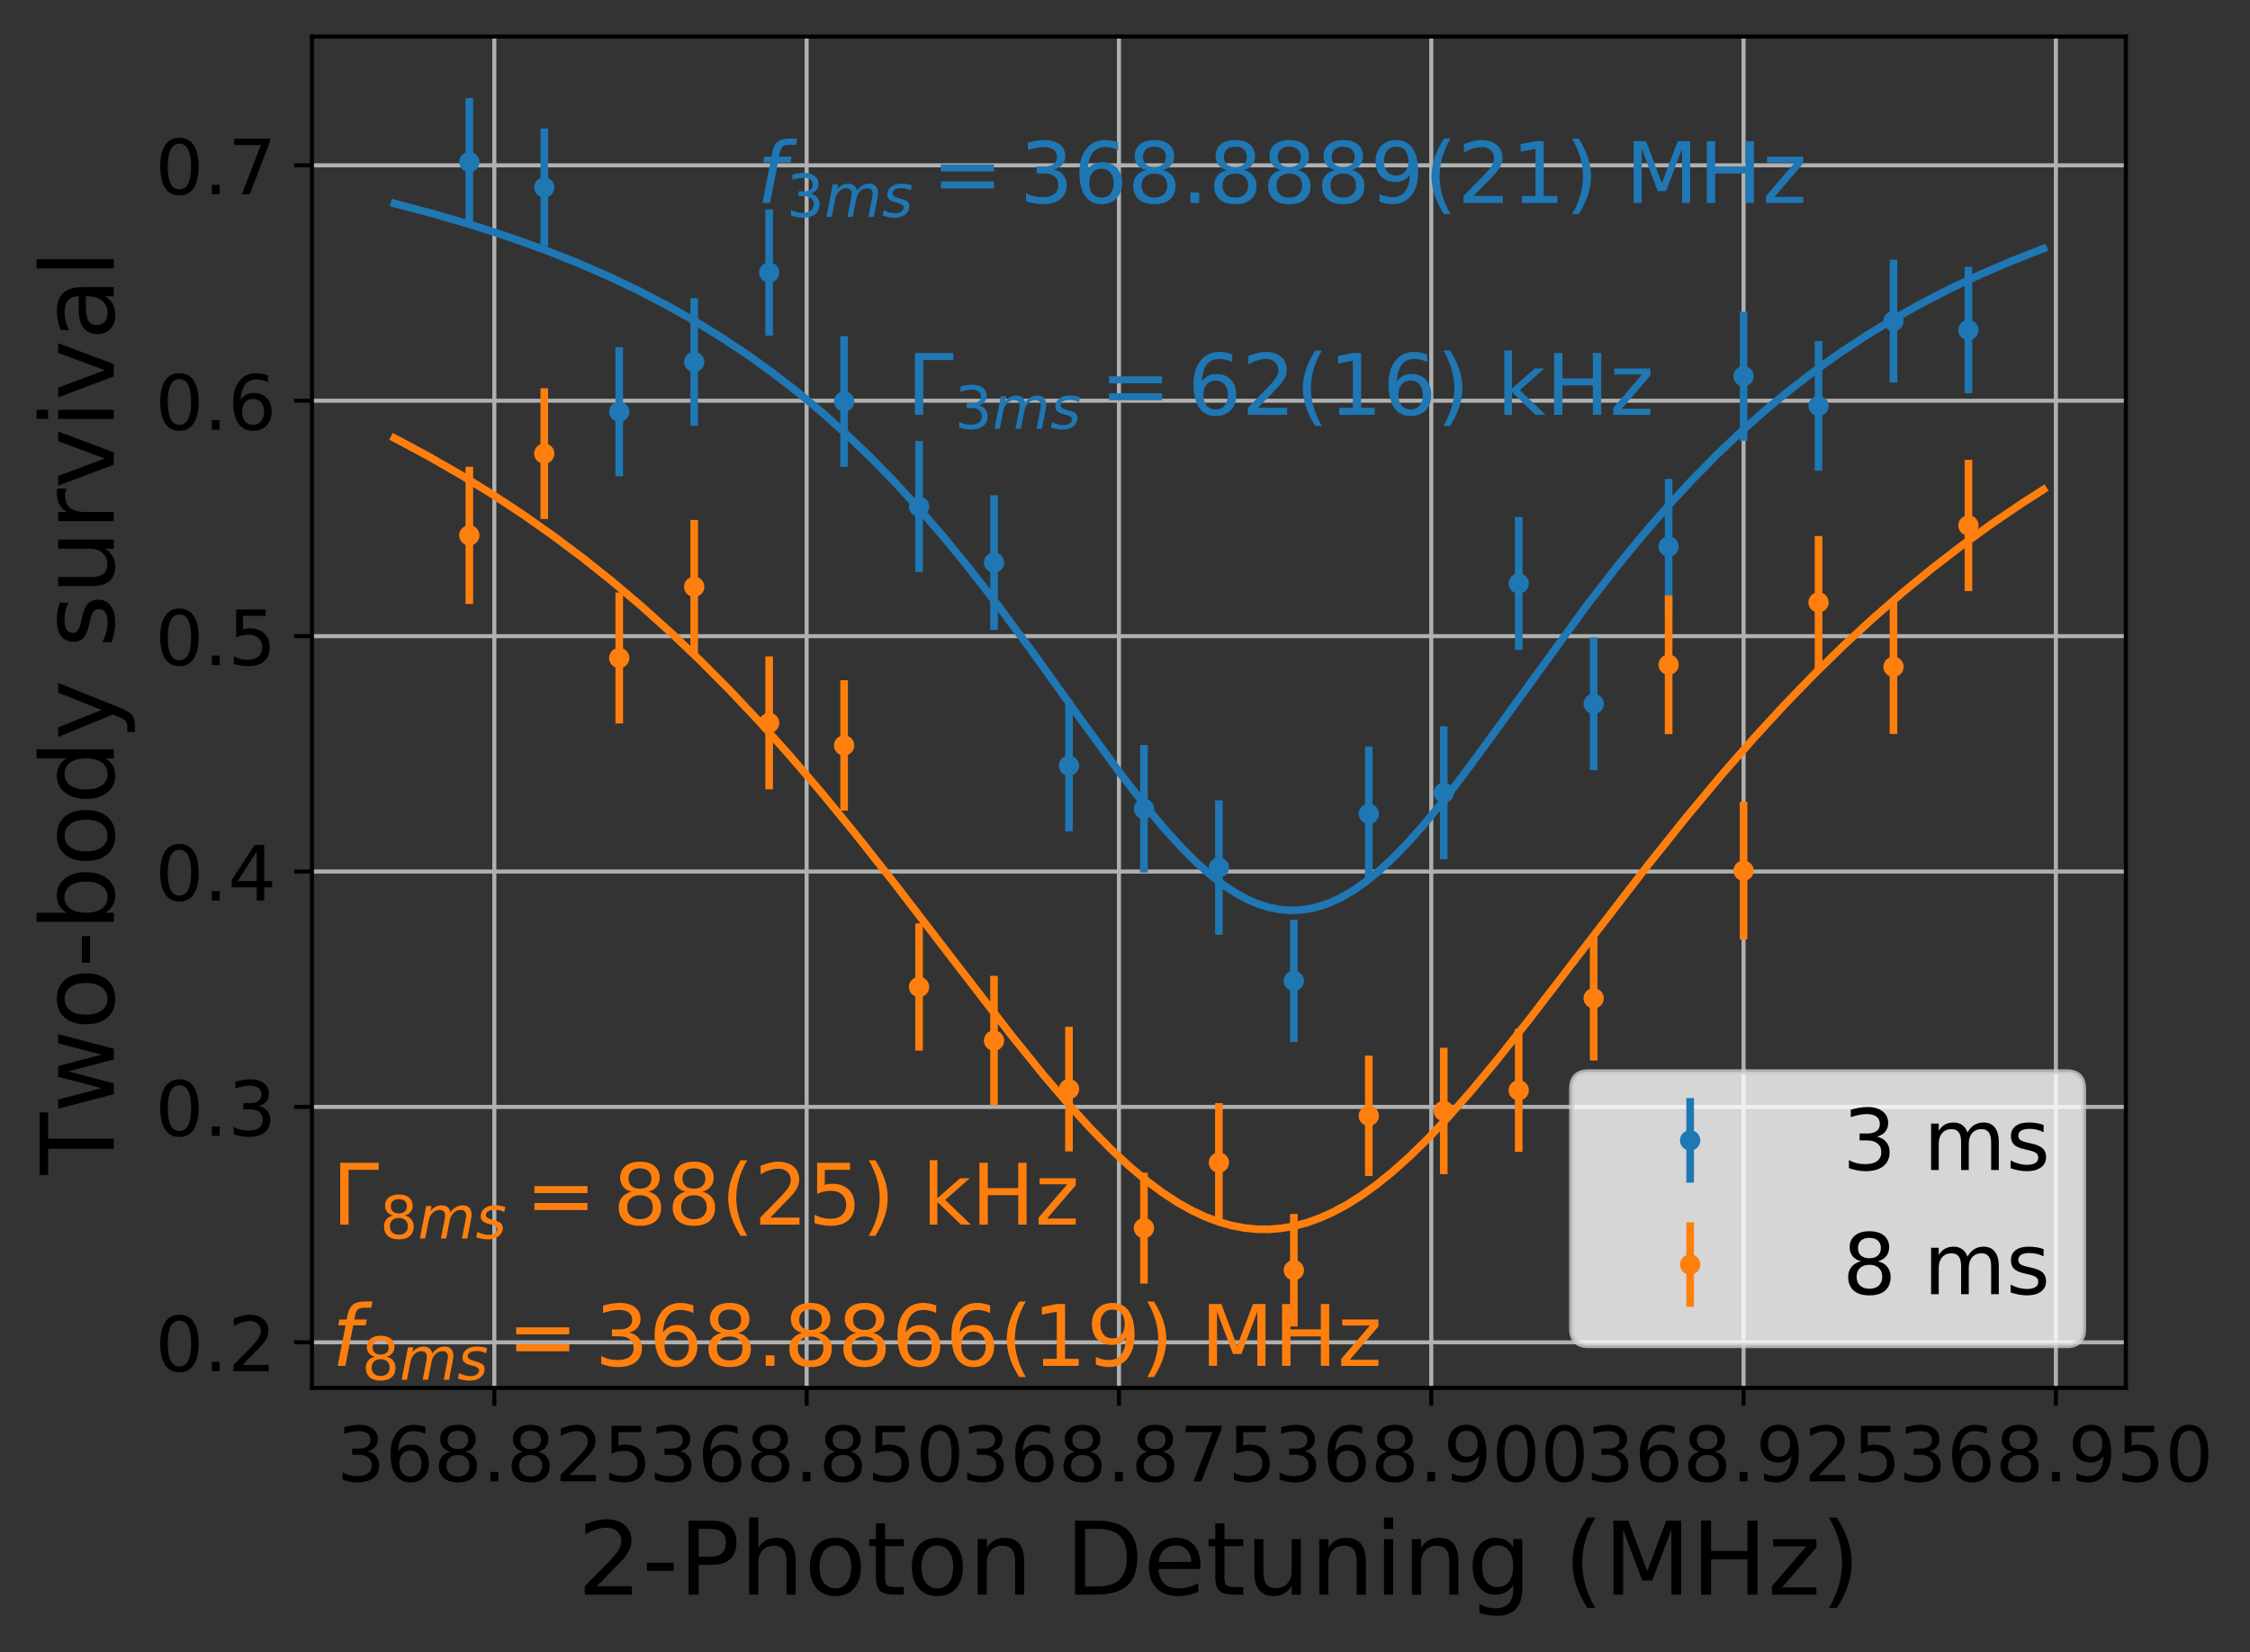 <?xml version="1.0" encoding="utf-8" standalone="no"?>
<!DOCTYPE svg PUBLIC "-//W3C//DTD SVG 1.1//EN"
  "http://www.w3.org/Graphics/SVG/1.1/DTD/svg11.dtd">
<!-- Created with matplotlib (https://matplotlib.org/) -->
<svg height="325.385pt" version="1.1" viewBox="0 0 442.973 325.385" width="442.973pt" xmlns="http://www.w3.org/2000/svg" xmlns:xlink="http://www.w3.org/1999/xlink">
 <rect x="0" y="0" width="442.973" height="325.385" fill="#333333" stroke="none"/>
 <defs>
  <style type="text/css">
*{stroke-linecap:butt;stroke-linejoin:round;}
  </style>
 </defs>
 <g id="figure_1">
  <g id="patch_1">
   <path d="M 0 325.385 
L 442.973 325.385 
L 442.973 0 
L 0 0 
z
" style="fill:none;"/>
  </g>
  <g id="axes_1">
   <g id="patch_2">
    <path d="M 61.411 273.312 
L 418.531 273.312 
L 418.531 7.2 
L 61.411 7.2 
z
" style="fill:none;"/>
   </g>
   <g id="matplotlib.axis_1">
    <g id="xtick_1">
     <g id="line2d_1">
      <path clip-path="url(#pee92595c7c)" d="M 97.32 273.312 
L 97.32 7.2 
" style="fill:none;stroke:#b0b0b0;stroke-linecap:square;stroke-width:0.8;"/>
     </g>
     <g id="line2d_2">
      <defs>
       <path d="M 0 0 
L 0 3.5 
" id="m005f0a59be" style="stroke:#000000;stroke-width:0.8;"/>
      </defs>
      <g>
       <use style="stroke:#000000;stroke-width:0.8;" x="97.32" xlink:href="#m005f0a59be" y="273.312"/>
      </g>
     </g>
     <g id="text_1">
      <!-- 368.825 -->
      <defs>
       <path d="M 40.578 39.312 
Q 47.656 37.797 51.625 33 
Q 55.609 28.219 55.609 21.188 
Q 55.609 10.406 48.188 4.484 
Q 40.766 -1.422 27.094 -1.422 
Q 22.516 -1.422 17.656 -0.516 
Q 12.797 0.391 7.625 2.203 
L 7.625 11.719 
Q 11.719 9.328 16.594 8.109 
Q 21.484 6.891 26.812 6.891 
Q 36.078 6.891 40.938 10.547 
Q 45.797 14.203 45.797 21.188 
Q 45.797 27.641 41.281 31.266 
Q 36.766 34.906 28.719 34.906 
L 20.219 34.906 
L 20.219 43.016 
L 29.109 43.016 
Q 36.375 43.016 40.234 45.922 
Q 44.094 48.828 44.094 54.297 
Q 44.094 59.906 40.109 62.906 
Q 36.141 65.922 28.719 65.922 
Q 24.656 65.922 20.016 65.031 
Q 15.375 64.156 9.812 62.312 
L 9.812 71.094 
Q 15.438 72.656 20.344 73.438 
Q 25.25 74.219 29.594 74.219 
Q 40.828 74.219 47.359 69.109 
Q 53.906 64.016 53.906 55.328 
Q 53.906 49.266 50.438 45.094 
Q 46.969 40.922 40.578 39.312 
z
" id="DejaVuSans-51"/>
       <path d="M 33.016 40.375 
Q 26.375 40.375 22.484 35.828 
Q 18.609 31.297 18.609 23.391 
Q 18.609 15.531 22.484 10.953 
Q 26.375 6.391 33.016 6.391 
Q 39.656 6.391 43.531 10.953 
Q 47.406 15.531 47.406 23.391 
Q 47.406 31.297 43.531 35.828 
Q 39.656 40.375 33.016 40.375 
z
M 52.594 71.297 
L 52.594 62.312 
Q 48.875 64.062 45.094 64.984 
Q 41.312 65.922 37.594 65.922 
Q 27.828 65.922 22.672 59.328 
Q 17.531 52.734 16.797 39.406 
Q 19.672 43.656 24.016 45.922 
Q 28.375 48.188 33.594 48.188 
Q 44.578 48.188 50.953 41.516 
Q 57.328 34.859 57.328 23.391 
Q 57.328 12.156 50.688 5.359 
Q 44.047 -1.422 33.016 -1.422 
Q 20.359 -1.422 13.672 8.266 
Q 6.984 17.969 6.984 36.375 
Q 6.984 53.656 15.188 63.938 
Q 23.391 74.219 37.203 74.219 
Q 40.922 74.219 44.703 73.484 
Q 48.484 72.75 52.594 71.297 
z
" id="DejaVuSans-54"/>
       <path d="M 31.781 34.625 
Q 24.75 34.625 20.719 30.859 
Q 16.703 27.094 16.703 20.516 
Q 16.703 13.922 20.719 10.156 
Q 24.75 6.391 31.781 6.391 
Q 38.812 6.391 42.859 10.172 
Q 46.922 13.969 46.922 20.516 
Q 46.922 27.094 42.891 30.859 
Q 38.875 34.625 31.781 34.625 
z
M 21.922 38.812 
Q 15.578 40.375 12.031 44.719 
Q 8.5 49.078 8.5 55.328 
Q 8.5 64.062 14.719 69.141 
Q 20.953 74.219 31.781 74.219 
Q 42.672 74.219 48.875 69.141 
Q 55.078 64.062 55.078 55.328 
Q 55.078 49.078 51.531 44.719 
Q 48 40.375 41.703 38.812 
Q 48.828 37.156 52.797 32.312 
Q 56.781 27.484 56.781 20.516 
Q 56.781 9.906 50.312 4.234 
Q 43.844 -1.422 31.781 -1.422 
Q 19.734 -1.422 13.25 4.234 
Q 6.781 9.906 6.781 20.516 
Q 6.781 27.484 10.781 32.312 
Q 14.797 37.156 21.922 38.812 
z
M 18.312 54.391 
Q 18.312 48.734 21.844 45.562 
Q 25.391 42.391 31.781 42.391 
Q 38.141 42.391 41.719 45.562 
Q 45.312 48.734 45.312 54.391 
Q 45.312 60.062 41.719 63.234 
Q 38.141 66.406 31.781 66.406 
Q 25.391 66.406 21.844 63.234 
Q 18.312 60.062 18.312 54.391 
z
" id="DejaVuSans-56"/>
       <path d="M 10.688 12.406 
L 21 12.406 
L 21 0 
L 10.688 0 
z
" id="DejaVuSans-46"/>
       <path d="M 19.188 8.297 
L 53.609 8.297 
L 53.609 0 
L 7.328 0 
L 7.328 8.297 
Q 12.938 14.109 22.625 23.891 
Q 32.328 33.688 34.812 36.531 
Q 39.547 41.844 41.422 45.531 
Q 43.312 49.219 43.312 52.781 
Q 43.312 58.594 39.234 62.25 
Q 35.156 65.922 28.609 65.922 
Q 23.969 65.922 18.812 64.312 
Q 13.672 62.703 7.812 59.422 
L 7.812 69.391 
Q 13.766 71.781 18.938 73 
Q 24.125 74.219 28.422 74.219 
Q 39.75 74.219 46.484 68.547 
Q 53.219 62.891 53.219 53.422 
Q 53.219 48.922 51.531 44.891 
Q 49.859 40.875 45.406 35.406 
Q 44.188 33.984 37.641 27.219 
Q 31.109 20.453 19.188 8.297 
z
" id="DejaVuSans-50"/>
       <path d="M 10.797 72.906 
L 49.516 72.906 
L 49.516 64.594 
L 19.828 64.594 
L 19.828 46.734 
Q 21.969 47.469 24.109 47.828 
Q 26.266 48.188 28.422 48.188 
Q 40.625 48.188 47.75 41.5 
Q 54.891 34.812 54.891 23.391 
Q 54.891 11.625 47.562 5.094 
Q 40.234 -1.422 26.906 -1.422 
Q 22.312 -1.422 17.547 -0.641 
Q 12.797 0.141 7.719 1.703 
L 7.719 11.625 
Q 12.109 9.234 16.797 8.062 
Q 21.484 6.891 26.703 6.891 
Q 35.156 6.891 40.078 11.328 
Q 45.016 15.766 45.016 23.391 
Q 45.016 31 40.078 35.438 
Q 35.156 39.891 26.703 39.891 
Q 22.75 39.891 18.812 39.016 
Q 14.891 38.141 10.797 36.281 
z
" id="DejaVuSans-53"/>
      </defs>
      <g transform="translate(66.305 291.71)scale(0.15 -0.15)">
       <use xlink:href="#DejaVuSans-51"/>
       <use x="63.623" xlink:href="#DejaVuSans-54"/>
       <use x="127.246" xlink:href="#DejaVuSans-56"/>
       <use x="190.869" xlink:href="#DejaVuSans-46"/>
       <use x="222.656" xlink:href="#DejaVuSans-56"/>
       <use x="286.279" xlink:href="#DejaVuSans-50"/>
       <use x="349.902" xlink:href="#DejaVuSans-53"/>
      </g>
     </g>
    </g>
    <g id="xtick_2">
     <g id="line2d_3">
      <path clip-path="url(#pee92595c7c)" d="M 158.807 273.312 
L 158.807 7.2 
" style="fill:none;stroke:#b0b0b0;stroke-linecap:square;stroke-width:0.8;"/>
     </g>
     <g id="line2d_4">
      <g>
       <use style="stroke:#000000;stroke-width:0.8;" x="158.807" xlink:href="#m005f0a59be" y="273.312"/>
      </g>
     </g>
     <g id="text_2">
      <!-- 368.850 -->
      <defs>
       <path d="M 31.781 66.406 
Q 24.172 66.406 20.328 58.906 
Q 16.5 51.422 16.5 36.375 
Q 16.5 21.391 20.328 13.891 
Q 24.172 6.391 31.781 6.391 
Q 39.453 6.391 43.281 13.891 
Q 47.125 21.391 47.125 36.375 
Q 47.125 51.422 43.281 58.906 
Q 39.453 66.406 31.781 66.406 
z
M 31.781 74.219 
Q 44.047 74.219 50.516 64.516 
Q 56.984 54.828 56.984 36.375 
Q 56.984 17.969 50.516 8.266 
Q 44.047 -1.422 31.781 -1.422 
Q 19.531 -1.422 13.062 8.266 
Q 6.594 17.969 6.594 36.375 
Q 6.594 54.828 13.062 64.516 
Q 19.531 74.219 31.781 74.219 
z
" id="DejaVuSans-48"/>
      </defs>
      <g transform="translate(127.792 291.71)scale(0.15 -0.15)">
       <use xlink:href="#DejaVuSans-51"/>
       <use x="63.623" xlink:href="#DejaVuSans-54"/>
       <use x="127.246" xlink:href="#DejaVuSans-56"/>
       <use x="190.869" xlink:href="#DejaVuSans-46"/>
       <use x="222.656" xlink:href="#DejaVuSans-56"/>
       <use x="286.279" xlink:href="#DejaVuSans-53"/>
       <use x="349.902" xlink:href="#DejaVuSans-48"/>
      </g>
     </g>
    </g>
    <g id="xtick_3">
     <g id="line2d_5">
      <path clip-path="url(#pee92595c7c)" d="M 220.295 273.312 
L 220.295 7.2 
" style="fill:none;stroke:#b0b0b0;stroke-linecap:square;stroke-width:0.8;"/>
     </g>
     <g id="line2d_6">
      <g>
       <use style="stroke:#000000;stroke-width:0.8;" x="220.295" xlink:href="#m005f0a59be" y="273.312"/>
      </g>
     </g>
     <g id="text_3">
      <!-- 368.875 -->
      <defs>
       <path d="M 8.203 72.906 
L 55.078 72.906 
L 55.078 68.703 
L 28.609 0 
L 18.312 0 
L 43.219 64.594 
L 8.203 64.594 
z
" id="DejaVuSans-55"/>
      </defs>
      <g transform="translate(189.28 291.71)scale(0.15 -0.15)">
       <use xlink:href="#DejaVuSans-51"/>
       <use x="63.623" xlink:href="#DejaVuSans-54"/>
       <use x="127.246" xlink:href="#DejaVuSans-56"/>
       <use x="190.869" xlink:href="#DejaVuSans-46"/>
       <use x="222.656" xlink:href="#DejaVuSans-56"/>
       <use x="286.279" xlink:href="#DejaVuSans-55"/>
       <use x="349.902" xlink:href="#DejaVuSans-53"/>
      </g>
     </g>
    </g>
    <g id="xtick_4">
     <g id="line2d_7">
      <path clip-path="url(#pee92595c7c)" d="M 281.783 273.312 
L 281.783 7.2 
" style="fill:none;stroke:#b0b0b0;stroke-linecap:square;stroke-width:0.8;"/>
     </g>
     <g id="line2d_8">
      <g>
       <use style="stroke:#000000;stroke-width:0.8;" x="281.783" xlink:href="#m005f0a59be" y="273.312"/>
      </g>
     </g>
     <g id="text_4">
      <!-- 368.900 -->
      <defs>
       <path d="M 10.984 1.516 
L 10.984 10.5 
Q 14.703 8.734 18.5 7.812 
Q 22.312 6.891 25.984 6.891 
Q 35.75 6.891 40.891 13.453 
Q 46.047 20.016 46.781 33.406 
Q 43.953 29.203 39.594 26.953 
Q 35.25 24.703 29.984 24.703 
Q 19.047 24.703 12.672 31.312 
Q 6.297 37.938 6.297 49.422 
Q 6.297 60.641 12.938 67.422 
Q 19.578 74.219 30.609 74.219 
Q 43.266 74.219 49.922 64.516 
Q 56.594 54.828 56.594 36.375 
Q 56.594 19.141 48.406 8.859 
Q 40.234 -1.422 26.422 -1.422 
Q 22.703 -1.422 18.891 -0.688 
Q 15.094 0.047 10.984 1.516 
z
M 30.609 32.422 
Q 37.25 32.422 41.125 36.953 
Q 45.016 41.5 45.016 49.422 
Q 45.016 57.281 41.125 61.844 
Q 37.25 66.406 30.609 66.406 
Q 23.969 66.406 20.094 61.844 
Q 16.219 57.281 16.219 49.422 
Q 16.219 41.5 20.094 36.953 
Q 23.969 32.422 30.609 32.422 
z
" id="DejaVuSans-57"/>
      </defs>
      <g transform="translate(250.768 291.71)scale(0.15 -0.15)">
       <use xlink:href="#DejaVuSans-51"/>
       <use x="63.623" xlink:href="#DejaVuSans-54"/>
       <use x="127.246" xlink:href="#DejaVuSans-56"/>
       <use x="190.869" xlink:href="#DejaVuSans-46"/>
       <use x="222.656" xlink:href="#DejaVuSans-57"/>
       <use x="286.279" xlink:href="#DejaVuSans-48"/>
       <use x="349.902" xlink:href="#DejaVuSans-48"/>
      </g>
     </g>
    </g>
    <g id="xtick_5">
     <g id="line2d_9">
      <path clip-path="url(#pee92595c7c)" d="M 343.27 273.312 
L 343.27 7.2 
" style="fill:none;stroke:#b0b0b0;stroke-linecap:square;stroke-width:0.8;"/>
     </g>
     <g id="line2d_10">
      <g>
       <use style="stroke:#000000;stroke-width:0.8;" x="343.27" xlink:href="#m005f0a59be" y="273.312"/>
      </g>
     </g>
     <g id="text_5">
      <!-- 368.925 -->
      <g transform="translate(312.255 291.71)scale(0.15 -0.15)">
       <use xlink:href="#DejaVuSans-51"/>
       <use x="63.623" xlink:href="#DejaVuSans-54"/>
       <use x="127.246" xlink:href="#DejaVuSans-56"/>
       <use x="190.869" xlink:href="#DejaVuSans-46"/>
       <use x="222.656" xlink:href="#DejaVuSans-57"/>
       <use x="286.279" xlink:href="#DejaVuSans-50"/>
       <use x="349.902" xlink:href="#DejaVuSans-53"/>
      </g>
     </g>
    </g>
    <g id="xtick_6">
     <g id="line2d_11">
      <path clip-path="url(#pee92595c7c)" d="M 404.758 273.312 
L 404.758 7.2 
" style="fill:none;stroke:#b0b0b0;stroke-linecap:square;stroke-width:0.8;"/>
     </g>
     <g id="line2d_12">
      <g>
       <use style="stroke:#000000;stroke-width:0.8;" x="404.758" xlink:href="#m005f0a59be" y="273.312"/>
      </g>
     </g>
     <g id="text_6">
      <!-- 368.950 -->
      <g transform="translate(373.743 291.71)scale(0.15 -0.15)">
       <use xlink:href="#DejaVuSans-51"/>
       <use x="63.623" xlink:href="#DejaVuSans-54"/>
       <use x="127.246" xlink:href="#DejaVuSans-56"/>
       <use x="190.869" xlink:href="#DejaVuSans-46"/>
       <use x="222.656" xlink:href="#DejaVuSans-57"/>
       <use x="286.279" xlink:href="#DejaVuSans-53"/>
       <use x="349.902" xlink:href="#DejaVuSans-48"/>
      </g>
     </g>
    </g>
    <g id="text_7">
     <!-- 2-Photon Detuning (MHz) -->
     <defs>
      <path d="M 4.891 31.391 
L 31.203 31.391 
L 31.203 23.391 
L 4.891 23.391 
z
" id="DejaVuSans-45"/>
      <path d="M 19.672 64.797 
L 19.672 37.406 
L 32.078 37.406 
Q 38.969 37.406 42.719 40.969 
Q 46.484 44.531 46.484 51.125 
Q 46.484 57.672 42.719 61.234 
Q 38.969 64.797 32.078 64.797 
z
M 9.812 72.906 
L 32.078 72.906 
Q 44.344 72.906 50.609 67.359 
Q 56.891 61.812 56.891 51.125 
Q 56.891 40.328 50.609 34.812 
Q 44.344 29.297 32.078 29.297 
L 19.672 29.297 
L 19.672 0 
L 9.812 0 
z
" id="DejaVuSans-80"/>
      <path d="M 54.891 33.016 
L 54.891 0 
L 45.906 0 
L 45.906 32.719 
Q 45.906 40.484 42.875 44.328 
Q 39.844 48.188 33.797 48.188 
Q 26.516 48.188 22.312 43.547 
Q 18.109 38.922 18.109 30.906 
L 18.109 0 
L 9.078 0 
L 9.078 75.984 
L 18.109 75.984 
L 18.109 46.188 
Q 21.344 51.125 25.703 53.562 
Q 30.078 56 35.797 56 
Q 45.219 56 50.047 50.172 
Q 54.891 44.344 54.891 33.016 
z
" id="DejaVuSans-104"/>
      <path d="M 30.609 48.391 
Q 23.391 48.391 19.188 42.75 
Q 14.984 37.109 14.984 27.297 
Q 14.984 17.484 19.156 11.844 
Q 23.344 6.203 30.609 6.203 
Q 37.797 6.203 41.984 11.859 
Q 46.188 17.531 46.188 27.297 
Q 46.188 37.016 41.984 42.703 
Q 37.797 48.391 30.609 48.391 
z
M 30.609 56 
Q 42.328 56 49.016 48.375 
Q 55.719 40.766 55.719 27.297 
Q 55.719 13.875 49.016 6.219 
Q 42.328 -1.422 30.609 -1.422 
Q 18.844 -1.422 12.172 6.219 
Q 5.516 13.875 5.516 27.297 
Q 5.516 40.766 12.172 48.375 
Q 18.844 56 30.609 56 
z
" id="DejaVuSans-111"/>
      <path d="M 18.312 70.219 
L 18.312 54.688 
L 36.812 54.688 
L 36.812 47.703 
L 18.312 47.703 
L 18.312 18.016 
Q 18.312 11.328 20.141 9.422 
Q 21.969 7.516 27.594 7.516 
L 36.812 7.516 
L 36.812 0 
L 27.594 0 
Q 17.188 0 13.234 3.875 
Q 9.281 7.766 9.281 18.016 
L 9.281 47.703 
L 2.688 47.703 
L 2.688 54.688 
L 9.281 54.688 
L 9.281 70.219 
z
" id="DejaVuSans-116"/>
      <path d="M 54.891 33.016 
L 54.891 0 
L 45.906 0 
L 45.906 32.719 
Q 45.906 40.484 42.875 44.328 
Q 39.844 48.188 33.797 48.188 
Q 26.516 48.188 22.312 43.547 
Q 18.109 38.922 18.109 30.906 
L 18.109 0 
L 9.078 0 
L 9.078 54.688 
L 18.109 54.688 
L 18.109 46.188 
Q 21.344 51.125 25.703 53.562 
Q 30.078 56 35.797 56 
Q 45.219 56 50.047 50.172 
Q 54.891 44.344 54.891 33.016 
z
" id="DejaVuSans-110"/>
      <path id="DejaVuSans-32"/>
      <path d="M 19.672 64.797 
L 19.672 8.109 
L 31.594 8.109 
Q 46.688 8.109 53.688 14.938 
Q 60.688 21.781 60.688 36.531 
Q 60.688 51.172 53.688 57.984 
Q 46.688 64.797 31.594 64.797 
z
M 9.812 72.906 
L 30.078 72.906 
Q 51.266 72.906 61.172 64.094 
Q 71.094 55.281 71.094 36.531 
Q 71.094 17.672 61.125 8.828 
Q 51.172 0 30.078 0 
L 9.812 0 
z
" id="DejaVuSans-68"/>
      <path d="M 56.203 29.594 
L 56.203 25.203 
L 14.891 25.203 
Q 15.484 15.922 20.484 11.062 
Q 25.484 6.203 34.422 6.203 
Q 39.594 6.203 44.453 7.469 
Q 49.312 8.734 54.109 11.281 
L 54.109 2.781 
Q 49.266 0.734 44.188 -0.344 
Q 39.109 -1.422 33.891 -1.422 
Q 20.797 -1.422 13.156 6.188 
Q 5.516 13.812 5.516 26.812 
Q 5.516 40.234 12.766 48.109 
Q 20.016 56 32.328 56 
Q 43.359 56 49.781 48.891 
Q 56.203 41.797 56.203 29.594 
z
M 47.219 32.234 
Q 47.125 39.594 43.094 43.984 
Q 39.062 48.391 32.422 48.391 
Q 24.906 48.391 20.391 44.141 
Q 15.875 39.891 15.188 32.172 
z
" id="DejaVuSans-101"/>
      <path d="M 8.5 21.578 
L 8.5 54.688 
L 17.484 54.688 
L 17.484 21.922 
Q 17.484 14.156 20.5 10.266 
Q 23.531 6.391 29.594 6.391 
Q 36.859 6.391 41.078 11.031 
Q 45.312 15.672 45.312 23.688 
L 45.312 54.688 
L 54.297 54.688 
L 54.297 0 
L 45.312 0 
L 45.312 8.406 
Q 42.047 3.422 37.719 1 
Q 33.406 -1.422 27.688 -1.422 
Q 18.266 -1.422 13.375 4.438 
Q 8.5 10.297 8.5 21.578 
z
M 31.109 56 
z
" id="DejaVuSans-117"/>
      <path d="M 9.422 54.688 
L 18.406 54.688 
L 18.406 0 
L 9.422 0 
z
M 9.422 75.984 
L 18.406 75.984 
L 18.406 64.594 
L 9.422 64.594 
z
" id="DejaVuSans-105"/>
      <path d="M 45.406 27.984 
Q 45.406 37.75 41.375 43.109 
Q 37.359 48.484 30.078 48.484 
Q 22.859 48.484 18.828 43.109 
Q 14.797 37.75 14.797 27.984 
Q 14.797 18.266 18.828 12.891 
Q 22.859 7.516 30.078 7.516 
Q 37.359 7.516 41.375 12.891 
Q 45.406 18.266 45.406 27.984 
z
M 54.391 6.781 
Q 54.391 -7.172 48.188 -13.984 
Q 42 -20.797 29.203 -20.797 
Q 24.469 -20.797 20.266 -20.094 
Q 16.062 -19.391 12.109 -17.922 
L 12.109 -9.188 
Q 16.062 -11.328 19.922 -12.344 
Q 23.781 -13.375 27.781 -13.375 
Q 36.625 -13.375 41.016 -8.766 
Q 45.406 -4.156 45.406 5.172 
L 45.406 9.625 
Q 42.625 4.781 38.281 2.391 
Q 33.938 0 27.875 0 
Q 17.828 0 11.672 7.656 
Q 5.516 15.328 5.516 27.984 
Q 5.516 40.672 11.672 48.328 
Q 17.828 56 27.875 56 
Q 33.938 56 38.281 53.609 
Q 42.625 51.219 45.406 46.391 
L 45.406 54.688 
L 54.391 54.688 
z
" id="DejaVuSans-103"/>
      <path d="M 31 75.875 
Q 24.469 64.656 21.281 53.656 
Q 18.109 42.672 18.109 31.391 
Q 18.109 20.125 21.312 9.062 
Q 24.516 -2 31 -13.188 
L 23.188 -13.188 
Q 15.875 -1.703 12.234 9.375 
Q 8.594 20.453 8.594 31.391 
Q 8.594 42.281 12.203 53.312 
Q 15.828 64.359 23.188 75.875 
z
" id="DejaVuSans-40"/>
      <path d="M 9.812 72.906 
L 24.516 72.906 
L 43.109 23.297 
L 61.812 72.906 
L 76.516 72.906 
L 76.516 0 
L 66.891 0 
L 66.891 64.016 
L 48.094 14.016 
L 38.188 14.016 
L 19.391 64.016 
L 19.391 0 
L 9.812 0 
z
" id="DejaVuSans-77"/>
      <path d="M 9.812 72.906 
L 19.672 72.906 
L 19.672 43.016 
L 55.516 43.016 
L 55.516 72.906 
L 65.375 72.906 
L 65.375 0 
L 55.516 0 
L 55.516 34.719 
L 19.672 34.719 
L 19.672 0 
L 9.812 0 
z
" id="DejaVuSans-72"/>
      <path d="M 5.516 54.688 
L 48.188 54.688 
L 48.188 46.484 
L 14.406 7.172 
L 48.188 7.172 
L 48.188 0 
L 4.297 0 
L 4.297 8.203 
L 38.094 47.516 
L 5.516 47.516 
z
" id="DejaVuSans-122"/>
      <path d="M 8.016 75.875 
L 15.828 75.875 
Q 23.141 64.359 26.781 53.312 
Q 30.422 42.281 30.422 31.391 
Q 30.422 20.453 26.781 9.375 
Q 23.141 -1.703 15.828 -13.188 
L 8.016 -13.188 
Q 14.5 -2 17.703 9.062 
Q 20.906 20.125 20.906 31.391 
Q 20.906 42.672 17.703 53.656 
Q 14.5 64.656 8.016 75.875 
z
" id="DejaVuSans-41"/>
     </defs>
     <g transform="translate(113.669 314.026)scale(0.2 -0.2)">
      <use xlink:href="#DejaVuSans-50"/>
      <use x="63.623" xlink:href="#DejaVuSans-45"/>
      <use x="99.707" xlink:href="#DejaVuSans-80"/>
      <use x="160.01" xlink:href="#DejaVuSans-104"/>
      <use x="223.389" xlink:href="#DejaVuSans-111"/>
      <use x="284.57" xlink:href="#DejaVuSans-116"/>
      <use x="323.779" xlink:href="#DejaVuSans-111"/>
      <use x="384.961" xlink:href="#DejaVuSans-110"/>
      <use x="448.34" xlink:href="#DejaVuSans-32"/>
      <use x="480.127" xlink:href="#DejaVuSans-68"/>
      <use x="557.129" xlink:href="#DejaVuSans-101"/>
      <use x="618.652" xlink:href="#DejaVuSans-116"/>
      <use x="657.861" xlink:href="#DejaVuSans-117"/>
      <use x="721.24" xlink:href="#DejaVuSans-110"/>
      <use x="784.619" xlink:href="#DejaVuSans-105"/>
      <use x="812.402" xlink:href="#DejaVuSans-110"/>
      <use x="875.781" xlink:href="#DejaVuSans-103"/>
      <use x="939.258" xlink:href="#DejaVuSans-32"/>
      <use x="971.045" xlink:href="#DejaVuSans-40"/>
      <use x="1010.059" xlink:href="#DejaVuSans-77"/>
      <use x="1096.338" xlink:href="#DejaVuSans-72"/>
      <use x="1171.533" xlink:href="#DejaVuSans-122"/>
      <use x="1224.023" xlink:href="#DejaVuSans-41"/>
     </g>
    </g>
   </g>
   <g id="matplotlib.axis_2">
    <g id="ytick_1">
     <g id="line2d_13">
      <path clip-path="url(#pee92595c7c)" d="M 61.411 264.338 
L 418.531 264.338 
" style="fill:none;stroke:#b0b0b0;stroke-linecap:square;stroke-width:0.8;"/>
     </g>
     <g id="line2d_14">
      <defs>
       <path d="M 0 0 
L -3.5 0 
" id="mc3ce260a5b" style="stroke:#000000;stroke-width:0.8;"/>
      </defs>
      <g>
       <use style="stroke:#000000;stroke-width:0.8;" x="61.411" xlink:href="#mc3ce260a5b" y="264.338"/>
      </g>
     </g>
     <g id="text_8">
      <!-- 0.2 -->
      <g transform="translate(30.556 270.037)scale(0.15 -0.15)">
       <use xlink:href="#DejaVuSans-48"/>
       <use x="63.623" xlink:href="#DejaVuSans-46"/>
       <use x="95.41" xlink:href="#DejaVuSans-50"/>
      </g>
     </g>
    </g>
    <g id="ytick_2">
     <g id="line2d_15">
      <path clip-path="url(#pee92595c7c)" d="M 61.411 217.982 
L 418.531 217.982 
" style="fill:none;stroke:#b0b0b0;stroke-linecap:square;stroke-width:0.8;"/>
     </g>
     <g id="line2d_16">
      <g>
       <use style="stroke:#000000;stroke-width:0.8;" x="61.411" xlink:href="#mc3ce260a5b" y="217.982"/>
      </g>
     </g>
     <g id="text_9">
      <!-- 0.3 -->
      <g transform="translate(30.556 223.681)scale(0.15 -0.15)">
       <use xlink:href="#DejaVuSans-48"/>
       <use x="63.623" xlink:href="#DejaVuSans-46"/>
       <use x="95.41" xlink:href="#DejaVuSans-51"/>
      </g>
     </g>
    </g>
    <g id="ytick_3">
     <g id="line2d_17">
      <path clip-path="url(#pee92595c7c)" d="M 61.411 171.626 
L 418.531 171.626 
" style="fill:none;stroke:#b0b0b0;stroke-linecap:square;stroke-width:0.8;"/>
     </g>
     <g id="line2d_18">
      <g>
       <use style="stroke:#000000;stroke-width:0.8;" x="61.411" xlink:href="#mc3ce260a5b" y="171.626"/>
      </g>
     </g>
     <g id="text_10">
      <!-- 0.4 -->
      <defs>
       <path d="M 37.797 64.312 
L 12.891 25.391 
L 37.797 25.391 
z
M 35.203 72.906 
L 47.609 72.906 
L 47.609 25.391 
L 58.016 25.391 
L 58.016 17.188 
L 47.609 17.188 
L 47.609 0 
L 37.797 0 
L 37.797 17.188 
L 4.891 17.188 
L 4.891 26.703 
z
" id="DejaVuSans-52"/>
      </defs>
      <g transform="translate(30.556 177.325)scale(0.15 -0.15)">
       <use xlink:href="#DejaVuSans-48"/>
       <use x="63.623" xlink:href="#DejaVuSans-46"/>
       <use x="95.41" xlink:href="#DejaVuSans-52"/>
      </g>
     </g>
    </g>
    <g id="ytick_4">
     <g id="line2d_19">
      <path clip-path="url(#pee92595c7c)" d="M 61.411 125.27 
L 418.531 125.27 
" style="fill:none;stroke:#b0b0b0;stroke-linecap:square;stroke-width:0.8;"/>
     </g>
     <g id="line2d_20">
      <g>
       <use style="stroke:#000000;stroke-width:0.8;" x="61.411" xlink:href="#mc3ce260a5b" y="125.27"/>
      </g>
     </g>
     <g id="text_11">
      <!-- 0.5 -->
      <g transform="translate(30.556 130.969)scale(0.15 -0.15)">
       <use xlink:href="#DejaVuSans-48"/>
       <use x="63.623" xlink:href="#DejaVuSans-46"/>
       <use x="95.41" xlink:href="#DejaVuSans-53"/>
      </g>
     </g>
    </g>
    <g id="ytick_5">
     <g id="line2d_21">
      <path clip-path="url(#pee92595c7c)" d="M 61.411 78.914 
L 418.531 78.914 
" style="fill:none;stroke:#b0b0b0;stroke-linecap:square;stroke-width:0.8;"/>
     </g>
     <g id="line2d_22">
      <g>
       <use style="stroke:#000000;stroke-width:0.8;" x="61.411" xlink:href="#mc3ce260a5b" y="78.914"/>
      </g>
     </g>
     <g id="text_12">
      <!-- 0.6 -->
      <g transform="translate(30.556 84.613)scale(0.15 -0.15)">
       <use xlink:href="#DejaVuSans-48"/>
       <use x="63.623" xlink:href="#DejaVuSans-46"/>
       <use x="95.41" xlink:href="#DejaVuSans-54"/>
      </g>
     </g>
    </g>
    <g id="ytick_6">
     <g id="line2d_23">
      <path clip-path="url(#pee92595c7c)" d="M 61.411 32.558 
L 418.531 32.558 
" style="fill:none;stroke:#b0b0b0;stroke-linecap:square;stroke-width:0.8;"/>
     </g>
     <g id="line2d_24">
      <g>
       <use style="stroke:#000000;stroke-width:0.8;" x="61.411" xlink:href="#mc3ce260a5b" y="32.558"/>
      </g>
     </g>
     <g id="text_13">
      <!-- 0.7 -->
      <g transform="translate(30.556 38.256)scale(0.15 -0.15)">
       <use xlink:href="#DejaVuSans-48"/>
       <use x="63.623" xlink:href="#DejaVuSans-46"/>
       <use x="95.41" xlink:href="#DejaVuSans-55"/>
      </g>
     </g>
    </g>
    <g id="text_14">
     <!-- Two-body survival -->
     <defs>
      <path d="M -0.297 72.906 
L 61.375 72.906 
L 61.375 64.594 
L 35.5 64.594 
L 35.5 0 
L 25.594 0 
L 25.594 64.594 
L -0.297 64.594 
z
" id="DejaVuSans-84"/>
      <path d="M 4.203 54.688 
L 13.188 54.688 
L 24.422 12.016 
L 35.594 54.688 
L 46.188 54.688 
L 57.422 12.016 
L 68.609 54.688 
L 77.594 54.688 
L 63.281 0 
L 52.688 0 
L 40.922 44.828 
L 29.109 0 
L 18.5 0 
z
" id="DejaVuSans-119"/>
      <path d="M 48.688 27.297 
Q 48.688 37.203 44.609 42.844 
Q 40.531 48.484 33.406 48.484 
Q 26.266 48.484 22.188 42.844 
Q 18.109 37.203 18.109 27.297 
Q 18.109 17.391 22.188 11.75 
Q 26.266 6.109 33.406 6.109 
Q 40.531 6.109 44.609 11.75 
Q 48.688 17.391 48.688 27.297 
z
M 18.109 46.391 
Q 20.953 51.266 25.266 53.625 
Q 29.594 56 35.594 56 
Q 45.562 56 51.781 48.094 
Q 58.016 40.188 58.016 27.297 
Q 58.016 14.406 51.781 6.484 
Q 45.562 -1.422 35.594 -1.422 
Q 29.594 -1.422 25.266 0.953 
Q 20.953 3.328 18.109 8.203 
L 18.109 0 
L 9.078 0 
L 9.078 75.984 
L 18.109 75.984 
z
" id="DejaVuSans-98"/>
      <path d="M 45.406 46.391 
L 45.406 75.984 
L 54.391 75.984 
L 54.391 0 
L 45.406 0 
L 45.406 8.203 
Q 42.578 3.328 38.25 0.953 
Q 33.938 -1.422 27.875 -1.422 
Q 17.969 -1.422 11.734 6.484 
Q 5.516 14.406 5.516 27.297 
Q 5.516 40.188 11.734 48.094 
Q 17.969 56 27.875 56 
Q 33.938 56 38.25 53.625 
Q 42.578 51.266 45.406 46.391 
z
M 14.797 27.297 
Q 14.797 17.391 18.875 11.75 
Q 22.953 6.109 30.078 6.109 
Q 37.203 6.109 41.297 11.75 
Q 45.406 17.391 45.406 27.297 
Q 45.406 37.203 41.297 42.844 
Q 37.203 48.484 30.078 48.484 
Q 22.953 48.484 18.875 42.844 
Q 14.797 37.203 14.797 27.297 
z
" id="DejaVuSans-100"/>
      <path d="M 32.172 -5.078 
Q 28.375 -14.844 24.75 -17.812 
Q 21.141 -20.797 15.094 -20.797 
L 7.906 -20.797 
L 7.906 -13.281 
L 13.188 -13.281 
Q 16.891 -13.281 18.938 -11.516 
Q 21 -9.766 23.484 -3.219 
L 25.094 0.875 
L 2.984 54.688 
L 12.5 54.688 
L 29.594 11.922 
L 46.688 54.688 
L 56.203 54.688 
z
" id="DejaVuSans-121"/>
      <path d="M 44.281 53.078 
L 44.281 44.578 
Q 40.484 46.531 36.375 47.5 
Q 32.281 48.484 27.875 48.484 
Q 21.188 48.484 17.844 46.438 
Q 14.5 44.391 14.5 40.281 
Q 14.5 37.156 16.891 35.375 
Q 19.281 33.594 26.516 31.984 
L 29.594 31.297 
Q 39.156 29.25 43.188 25.516 
Q 47.219 21.781 47.219 15.094 
Q 47.219 7.469 41.188 3.016 
Q 35.156 -1.422 24.609 -1.422 
Q 20.219 -1.422 15.453 -0.562 
Q 10.688 0.297 5.422 2 
L 5.422 11.281 
Q 10.406 8.688 15.234 7.391 
Q 20.062 6.109 24.812 6.109 
Q 31.156 6.109 34.562 8.281 
Q 37.984 10.453 37.984 14.406 
Q 37.984 18.062 35.516 20.016 
Q 33.062 21.969 24.703 23.781 
L 21.578 24.516 
Q 13.234 26.266 9.516 29.906 
Q 5.812 33.547 5.812 39.891 
Q 5.812 47.609 11.281 51.797 
Q 16.75 56 26.812 56 
Q 31.781 56 36.172 55.266 
Q 40.578 54.547 44.281 53.078 
z
" id="DejaVuSans-115"/>
      <path d="M 41.109 46.297 
Q 39.594 47.172 37.812 47.578 
Q 36.031 48 33.891 48 
Q 26.266 48 22.188 43.047 
Q 18.109 38.094 18.109 28.812 
L 18.109 0 
L 9.078 0 
L 9.078 54.688 
L 18.109 54.688 
L 18.109 46.188 
Q 20.953 51.172 25.484 53.578 
Q 30.031 56 36.531 56 
Q 37.453 56 38.578 55.875 
Q 39.703 55.766 41.062 55.516 
z
" id="DejaVuSans-114"/>
      <path d="M 2.984 54.688 
L 12.5 54.688 
L 29.594 8.797 
L 46.688 54.688 
L 56.203 54.688 
L 35.688 0 
L 23.484 0 
z
" id="DejaVuSans-118"/>
      <path d="M 34.281 27.484 
Q 23.391 27.484 19.188 25 
Q 14.984 22.516 14.984 16.5 
Q 14.984 11.719 18.141 8.906 
Q 21.297 6.109 26.703 6.109 
Q 34.188 6.109 38.703 11.406 
Q 43.219 16.703 43.219 25.484 
L 43.219 27.484 
z
M 52.203 31.203 
L 52.203 0 
L 43.219 0 
L 43.219 8.297 
Q 40.141 3.328 35.547 0.953 
Q 30.953 -1.422 24.312 -1.422 
Q 15.922 -1.422 10.953 3.297 
Q 6 8.016 6 15.922 
Q 6 25.141 12.172 29.828 
Q 18.359 34.516 30.609 34.516 
L 43.219 34.516 
L 43.219 35.406 
Q 43.219 41.609 39.141 45 
Q 35.062 48.391 27.688 48.391 
Q 23 48.391 18.547 47.266 
Q 14.109 46.141 10.016 43.891 
L 10.016 52.203 
Q 14.938 54.109 19.578 55.047 
Q 24.219 56 28.609 56 
Q 40.484 56 46.344 49.844 
Q 52.203 43.703 52.203 31.203 
z
" id="DejaVuSans-97"/>
      <path d="M 9.422 75.984 
L 18.406 75.984 
L 18.406 0 
L 9.422 0 
z
" id="DejaVuSans-108"/>
     </defs>
     <g transform="translate(22.397 231.337)rotate(-90)scale(0.2 -0.2)">
      <use xlink:href="#DejaVuSans-84"/>
      <use x="60.834" xlink:href="#DejaVuSans-119"/>
      <use x="142.621" xlink:href="#DejaVuSans-111"/>
      <use x="203.818" xlink:href="#DejaVuSans-45"/>
      <use x="239.902" xlink:href="#DejaVuSans-98"/>
      <use x="303.379" xlink:href="#DejaVuSans-111"/>
      <use x="364.561" xlink:href="#DejaVuSans-100"/>
      <use x="428.037" xlink:href="#DejaVuSans-121"/>
      <use x="487.217" xlink:href="#DejaVuSans-32"/>
      <use x="519.004" xlink:href="#DejaVuSans-115"/>
      <use x="571.104" xlink:href="#DejaVuSans-117"/>
      <use x="634.482" xlink:href="#DejaVuSans-114"/>
      <use x="675.596" xlink:href="#DejaVuSans-118"/>
      <use x="734.775" xlink:href="#DejaVuSans-105"/>
      <use x="762.559" xlink:href="#DejaVuSans-118"/>
      <use x="821.738" xlink:href="#DejaVuSans-97"/>
      <use x="883.018" xlink:href="#DejaVuSans-108"/>
     </g>
    </g>
   </g>
   <g id="LineCollection_1">
    <path clip-path="url(#pee92595c7c)" d="M 92.401 44.509 
L 92.401 19.296 
" style="fill:none;stroke:#1f77b4;stroke-width:1.5;"/>
    <path clip-path="url(#pee92595c7c)" d="M 107.158 48.508 
L 107.158 25.307 
" style="fill:none;stroke:#1f77b4;stroke-width:1.5;"/>
    <path clip-path="url(#pee92595c7c)" d="M 121.915 93.805 
L 121.915 68.368 
" style="fill:none;stroke:#1f77b4;stroke-width:1.5;"/>
    <path clip-path="url(#pee92595c7c)" d="M 136.672 83.844 
L 136.672 58.723 
" style="fill:none;stroke:#1f77b4;stroke-width:1.5;"/>
    <path clip-path="url(#pee92595c7c)" d="M 151.429 66.107 
L 151.429 41.23 
" style="fill:none;stroke:#1f77b4;stroke-width:1.5;"/>
    <path clip-path="url(#pee92595c7c)" d="M 166.186 91.941 
L 166.186 66.184 
" style="fill:none;stroke:#1f77b4;stroke-width:1.5;"/>
    <path clip-path="url(#pee92595c7c)" d="M 180.943 112.678 
L 180.943 86.841 
" style="fill:none;stroke:#1f77b4;stroke-width:1.5;"/>
    <path clip-path="url(#pee92595c7c)" d="M 195.7 124.051 
L 195.7 97.516 
" style="fill:none;stroke:#1f77b4;stroke-width:1.5;"/>
    <path clip-path="url(#pee92595c7c)" d="M 210.457 163.699 
L 210.457 137.862 
" style="fill:none;stroke:#1f77b4;stroke-width:1.5;"/>
    <path clip-path="url(#pee92595c7c)" d="M 225.214 171.819 
L 225.214 146.729 
" style="fill:none;stroke:#1f77b4;stroke-width:1.5;"/>
    <path clip-path="url(#pee92595c7c)" d="M 239.971 184.071 
L 239.971 157.61 
" style="fill:none;stroke:#1f77b4;stroke-width:1.5;"/>
    <path clip-path="url(#pee92595c7c)" d="M 254.728 205.211 
L 254.728 181.106 
" style="fill:none;stroke:#1f77b4;stroke-width:1.5;"/>
    <path clip-path="url(#pee92595c7c)" d="M 269.485 173.543 
L 269.485 146.998 
" style="fill:none;stroke:#1f77b4;stroke-width:1.5;"/>
    <path clip-path="url(#pee92595c7c)" d="M 284.242 169.213 
L 284.242 143.035 
" style="fill:none;stroke:#1f77b4;stroke-width:1.5;"/>
    <path clip-path="url(#pee92595c7c)" d="M 298.999 127.991 
L 298.999 101.815 
" style="fill:none;stroke:#1f77b4;stroke-width:1.5;"/>
    <path clip-path="url(#pee92595c7c)" d="M 313.756 151.678 
L 313.756 125.52 
" style="fill:none;stroke:#1f77b4;stroke-width:1.5;"/>
    <path clip-path="url(#pee92595c7c)" d="M 328.513 120.916 
L 328.513 94.319 
" style="fill:none;stroke:#1f77b4;stroke-width:1.5;"/>
    <path clip-path="url(#pee92595c7c)" d="M 343.27 86.784 
L 343.27 61.392 
" style="fill:none;stroke:#1f77b4;stroke-width:1.5;"/>
    <path clip-path="url(#pee92595c7c)" d="M 358.027 92.703 
L 358.027 67.171 
" style="fill:none;stroke:#1f77b4;stroke-width:1.5;"/>
    <path clip-path="url(#pee92595c7c)" d="M 372.784 75.345 
L 372.784 51.124 
" style="fill:none;stroke:#1f77b4;stroke-width:1.5;"/>
    <path clip-path="url(#pee92595c7c)" d="M 387.541 77.444 
L 387.541 52.541 
" style="fill:none;stroke:#1f77b4;stroke-width:1.5;"/>
   </g>
   <g id="LineCollection_2">
    <path clip-path="url(#pee92595c7c)" d="M 92.401 118.94 
L 92.401 91.912 
" style="fill:none;stroke:#ff7f0e;stroke-width:1.5;"/>
    <path clip-path="url(#pee92595c7c)" d="M 107.158 102.21 
L 107.158 76.449 
" style="fill:none;stroke:#ff7f0e;stroke-width:1.5;"/>
    <path clip-path="url(#pee92595c7c)" d="M 121.915 142.47 
L 121.915 116.681 
" style="fill:none;stroke:#ff7f0e;stroke-width:1.5;"/>
    <path clip-path="url(#pee92595c7c)" d="M 136.672 128.703 
L 136.672 102.397 
" style="fill:none;stroke:#ff7f0e;stroke-width:1.5;"/>
    <path clip-path="url(#pee92595c7c)" d="M 151.429 155.443 
L 151.429 129.27 
" style="fill:none;stroke:#ff7f0e;stroke-width:1.5;"/>
    <path clip-path="url(#pee92595c7c)" d="M 166.186 159.638 
L 166.186 133.957 
" style="fill:none;stroke:#ff7f0e;stroke-width:1.5;"/>
    <path clip-path="url(#pee92595c7c)" d="M 180.943 206.882 
L 180.943 181.835 
" style="fill:none;stroke:#ff7f0e;stroke-width:1.5;"/>
    <path clip-path="url(#pee92595c7c)" d="M 195.7 217.677 
L 195.7 192.163 
" style="fill:none;stroke:#ff7f0e;stroke-width:1.5;"/>
    <path clip-path="url(#pee92595c7c)" d="M 210.457 226.741 
L 210.457 202.209 
" style="fill:none;stroke:#ff7f0e;stroke-width:1.5;"/>
    <path clip-path="url(#pee92595c7c)" d="M 225.214 252.773 
L 225.214 230.927 
" style="fill:none;stroke:#ff7f0e;stroke-width:1.5;"/>
    <path clip-path="url(#pee92595c7c)" d="M 239.971 240.655 
L 239.971 217.229 
" style="fill:none;stroke:#ff7f0e;stroke-width:1.5;"/>
    <path clip-path="url(#pee92595c7c)" d="M 254.728 261.216 
L 254.728 239.049 
" style="fill:none;stroke:#ff7f0e;stroke-width:1.5;"/>
    <path clip-path="url(#pee92595c7c)" d="M 269.485 231.573 
L 269.485 207.879 
" style="fill:none;stroke:#ff7f0e;stroke-width:1.5;"/>
    <path clip-path="url(#pee92595c7c)" d="M 284.242 231.231 
L 284.242 206.332 
" style="fill:none;stroke:#ff7f0e;stroke-width:1.5;"/>
    <path clip-path="url(#pee92595c7c)" d="M 298.999 226.825 
L 298.999 202.581 
" style="fill:none;stroke:#ff7f0e;stroke-width:1.5;"/>
    <path clip-path="url(#pee92595c7c)" d="M 313.756 208.818 
L 313.756 184.356 
" style="fill:none;stroke:#ff7f0e;stroke-width:1.5;"/>
    <path clip-path="url(#pee92595c7c)" d="M 328.513 144.557 
L 328.513 117.25 
" style="fill:none;stroke:#ff7f0e;stroke-width:1.5;"/>
    <path clip-path="url(#pee92595c7c)" d="M 343.27 185.01 
L 343.27 157.913 
" style="fill:none;stroke:#ff7f0e;stroke-width:1.5;"/>
    <path clip-path="url(#pee92595c7c)" d="M 358.027 131.701 
L 358.027 105.552 
" style="fill:none;stroke:#ff7f0e;stroke-width:1.5;"/>
    <path clip-path="url(#pee92595c7c)" d="M 372.784 144.534 
L 372.784 118.086 
" style="fill:none;stroke:#ff7f0e;stroke-width:1.5;"/>
    <path clip-path="url(#pee92595c7c)" d="M 387.541 116.392 
L 387.541 90.553 
" style="fill:none;stroke:#ff7f0e;stroke-width:1.5;"/>
   </g>
   <g id="line2d_25">
    <path clip-path="url(#pee92595c7c)" d="M 77.644 40.072 
L 85.728 42.206 
L 93.326 44.439 
L 100.502 46.778 
L 107.288 49.222 
L 113.716 51.772 
L 119.853 54.442 
L 125.73 57.241 
L 131.379 60.176 
L 136.834 63.261 
L 142.094 66.491 
L 147.224 69.902 
L 152.224 73.496 
L 157.095 77.269 
L 161.9 81.273 
L 166.64 85.512 
L 171.381 90.051 
L 176.121 94.899 
L 180.927 100.135 
L 185.829 105.808 
L 190.959 112.089 
L 196.479 119.208 
L 202.811 127.751 
L 212.941 141.863 
L 220.603 152.365 
L 225.376 158.537 
L 229.24 163.185 
L 232.617 166.908 
L 235.636 169.914 
L 238.396 172.355 
L 240.961 174.331 
L 243.364 175.905 
L 245.637 177.132 
L 247.812 178.055 
L 249.89 178.701 
L 251.936 179.104 
L 253.949 179.273 
L 255.929 179.218 
L 257.942 178.937 
L 259.955 178.431 
L 262.033 177.678 
L 264.176 176.662 
L 266.417 175.35 
L 268.787 173.698 
L 271.287 171.68 
L 273.982 169.214 
L 276.904 166.233 
L 280.151 162.597 
L 283.852 158.106 
L 288.268 152.381 
L 294.112 144.411 
L 312.555 119.01 
L 318.302 111.616 
L 323.562 105.206 
L 328.562 99.459 
L 333.432 94.196 
L 338.237 89.328 
L 343.01 84.807 
L 347.816 80.559 
L 352.654 76.579 
L 357.556 72.831 
L 362.557 69.286 
L 367.687 65.921 
L 372.979 62.717 
L 378.434 59.676 
L 384.083 56.781 
L 389.96 54.022 
L 396.097 51.388 
L 402.298 48.958 
L 402.298 48.958 
" style="fill:none;stroke:#1f77b4;stroke-linecap:square;stroke-width:1.5;"/>
   </g>
   <g id="line2d_26">
    <path clip-path="url(#pee92595c7c)" d="M 77.644 86.267 
L 84.235 89.795 
L 90.631 93.471 
L 96.865 97.31 
L 102.937 101.309 
L 108.911 105.511 
L 114.788 109.917 
L 120.567 114.528 
L 126.314 119.399 
L 132.029 124.535 
L 137.743 129.97 
L 143.49 135.745 
L 149.335 141.933 
L 155.341 148.619 
L 161.64 155.969 
L 168.394 164.199 
L 176.089 173.939 
L 186.901 188.026 
L 199.174 203.939 
L 205.44 211.696 
L 210.506 217.623 
L 214.889 222.419 
L 218.818 226.397 
L 222.422 229.737 
L 225.766 232.537 
L 228.883 234.863 
L 231.838 236.796 
L 234.662 238.382 
L 237.357 239.644 
L 239.955 240.62 
L 242.487 241.339 
L 244.987 241.818 
L 247.455 242.062 
L 249.89 242.08 
L 252.325 241.876 
L 254.793 241.444 
L 257.293 240.778 
L 259.858 239.86 
L 262.488 238.679 
L 265.215 237.205 
L 268.04 235.424 
L 271.027 233.273 
L 274.177 230.726 
L 277.553 227.702 
L 281.19 224.141 
L 285.184 219.909 
L 289.632 214.862 
L 294.762 208.694 
L 301.093 200.715 
L 310.801 188.075 
L 324.503 170.29 
L 332.198 160.682 
L 338.952 152.599 
L 345.251 145.403 
L 351.29 138.838 
L 357.167 132.775 
L 362.979 127.096 
L 368.758 121.759 
L 374.537 116.725 
L 380.317 111.984 
L 386.161 107.476 
L 392.103 103.174 
L 398.142 99.077 
L 402.298 96.41 
L 402.298 96.41 
" style="fill:none;stroke:#ff7f0e;stroke-linecap:square;stroke-width:1.5;"/>
   </g>
   <g id="line2d_27">
    <defs>
     <path d="M 0 1.5 
C 0.398 1.5 0.779 1.342 1.061 1.061 
C 1.342 0.779 1.5 0.398 1.5 0 
C 1.5 -0.398 1.342 -0.779 1.061 -1.061 
C 0.779 -1.342 0.398 -1.5 0 -1.5 
C -0.398 -1.5 -0.779 -1.342 -1.061 -1.061 
C -1.342 -0.779 -1.5 -0.398 -1.5 0 
C -1.5 0.398 -1.342 0.779 -1.061 1.061 
C -0.779 1.342 -0.398 1.5 0 1.5 
z
" id="mb8bc26594a" style="stroke:#1f77b4;"/>
    </defs>
    <g clip-path="url(#pee92595c7c)">
     <use style="fill:#1f77b4;stroke:#1f77b4;" x="92.401" xlink:href="#mb8bc26594a" y="31.902"/>
     <use style="fill:#1f77b4;stroke:#1f77b4;" x="107.158" xlink:href="#mb8bc26594a" y="36.908"/>
     <use style="fill:#1f77b4;stroke:#1f77b4;" x="121.915" xlink:href="#mb8bc26594a" y="81.087"/>
     <use style="fill:#1f77b4;stroke:#1f77b4;" x="136.672" xlink:href="#mb8bc26594a" y="71.284"/>
     <use style="fill:#1f77b4;stroke:#1f77b4;" x="151.429" xlink:href="#mb8bc26594a" y="53.669"/>
     <use style="fill:#1f77b4;stroke:#1f77b4;" x="166.186" xlink:href="#mb8bc26594a" y="79.063"/>
     <use style="fill:#1f77b4;stroke:#1f77b4;" x="180.943" xlink:href="#mb8bc26594a" y="99.759"/>
     <use style="fill:#1f77b4;stroke:#1f77b4;" x="195.7" xlink:href="#mb8bc26594a" y="110.784"/>
     <use style="fill:#1f77b4;stroke:#1f77b4;" x="210.457" xlink:href="#mb8bc26594a" y="150.78"/>
     <use style="fill:#1f77b4;stroke:#1f77b4;" x="225.214" xlink:href="#mb8bc26594a" y="159.274"/>
     <use style="fill:#1f77b4;stroke:#1f77b4;" x="239.971" xlink:href="#mb8bc26594a" y="170.84"/>
     <use style="fill:#1f77b4;stroke:#1f77b4;" x="254.728" xlink:href="#mb8bc26594a" y="193.158"/>
     <use style="fill:#1f77b4;stroke:#1f77b4;" x="269.485" xlink:href="#mb8bc26594a" y="160.27"/>
     <use style="fill:#1f77b4;stroke:#1f77b4;" x="284.242" xlink:href="#mb8bc26594a" y="156.124"/>
     <use style="fill:#1f77b4;stroke:#1f77b4;" x="298.999" xlink:href="#mb8bc26594a" y="114.903"/>
     <use style="fill:#1f77b4;stroke:#1f77b4;" x="313.756" xlink:href="#mb8bc26594a" y="138.599"/>
     <use style="fill:#1f77b4;stroke:#1f77b4;" x="328.513" xlink:href="#mb8bc26594a" y="107.618"/>
     <use style="fill:#1f77b4;stroke:#1f77b4;" x="343.27" xlink:href="#mb8bc26594a" y="74.088"/>
     <use style="fill:#1f77b4;stroke:#1f77b4;" x="358.027" xlink:href="#mb8bc26594a" y="79.937"/>
     <use style="fill:#1f77b4;stroke:#1f77b4;" x="372.784" xlink:href="#mb8bc26594a" y="63.234"/>
     <use style="fill:#1f77b4;stroke:#1f77b4;" x="387.541" xlink:href="#mb8bc26594a" y="64.992"/>
    </g>
   </g>
   <g id="line2d_28">
    <defs>
     <path d="M 0 1.5 
C 0.398 1.5 0.779 1.342 1.061 1.061 
C 1.342 0.779 1.5 0.398 1.5 0 
C 1.5 -0.398 1.342 -0.779 1.061 -1.061 
C 0.779 -1.342 0.398 -1.5 0 -1.5 
C -0.398 -1.5 -0.779 -1.342 -1.061 -1.061 
C -1.342 -0.779 -1.5 -0.398 -1.5 0 
C -1.5 0.398 -1.342 0.779 -1.061 1.061 
C -0.779 1.342 -0.398 1.5 0 1.5 
z
" id="m3e2fb6b177" style="stroke:#ff7f0e;"/>
    </defs>
    <g clip-path="url(#pee92595c7c)">
     <use style="fill:#ff7f0e;stroke:#ff7f0e;" x="92.401" xlink:href="#m3e2fb6b177" y="105.426"/>
     <use style="fill:#ff7f0e;stroke:#ff7f0e;" x="107.158" xlink:href="#m3e2fb6b177" y="89.329"/>
     <use style="fill:#ff7f0e;stroke:#ff7f0e;" x="121.915" xlink:href="#m3e2fb6b177" y="129.575"/>
     <use style="fill:#ff7f0e;stroke:#ff7f0e;" x="136.672" xlink:href="#m3e2fb6b177" y="115.55"/>
     <use style="fill:#ff7f0e;stroke:#ff7f0e;" x="151.429" xlink:href="#m3e2fb6b177" y="142.356"/>
     <use style="fill:#ff7f0e;stroke:#ff7f0e;" x="166.186" xlink:href="#m3e2fb6b177" y="146.798"/>
     <use style="fill:#ff7f0e;stroke:#ff7f0e;" x="180.943" xlink:href="#m3e2fb6b177" y="194.358"/>
     <use style="fill:#ff7f0e;stroke:#ff7f0e;" x="195.7" xlink:href="#m3e2fb6b177" y="204.92"/>
     <use style="fill:#ff7f0e;stroke:#ff7f0e;" x="210.457" xlink:href="#m3e2fb6b177" y="214.475"/>
     <use style="fill:#ff7f0e;stroke:#ff7f0e;" x="225.214" xlink:href="#m3e2fb6b177" y="241.85"/>
     <use style="fill:#ff7f0e;stroke:#ff7f0e;" x="239.971" xlink:href="#m3e2fb6b177" y="228.942"/>
     <use style="fill:#ff7f0e;stroke:#ff7f0e;" x="254.728" xlink:href="#m3e2fb6b177" y="250.133"/>
     <use style="fill:#ff7f0e;stroke:#ff7f0e;" x="269.485" xlink:href="#m3e2fb6b177" y="219.726"/>
     <use style="fill:#ff7f0e;stroke:#ff7f0e;" x="284.242" xlink:href="#m3e2fb6b177" y="218.782"/>
     <use style="fill:#ff7f0e;stroke:#ff7f0e;" x="298.999" xlink:href="#m3e2fb6b177" y="214.703"/>
     <use style="fill:#ff7f0e;stroke:#ff7f0e;" x="313.756" xlink:href="#m3e2fb6b177" y="196.587"/>
     <use style="fill:#ff7f0e;stroke:#ff7f0e;" x="328.513" xlink:href="#m3e2fb6b177" y="130.903"/>
     <use style="fill:#ff7f0e;stroke:#ff7f0e;" x="343.27" xlink:href="#m3e2fb6b177" y="171.461"/>
     <use style="fill:#ff7f0e;stroke:#ff7f0e;" x="358.027" xlink:href="#m3e2fb6b177" y="118.626"/>
     <use style="fill:#ff7f0e;stroke:#ff7f0e;" x="372.784" xlink:href="#m3e2fb6b177" y="131.31"/>
     <use style="fill:#ff7f0e;stroke:#ff7f0e;" x="387.541" xlink:href="#m3e2fb6b177" y="103.472"/>
    </g>
   </g>
   <g id="patch_3">
    <path d="M 61.411 273.312 
L 61.411 7.2 
" style="fill:none;stroke:#000000;stroke-linecap:square;stroke-linejoin:miter;stroke-width:0.8;"/>
   </g>
   <g id="patch_4">
    <path d="M 418.531 273.312 
L 418.531 7.2 
" style="fill:none;stroke:#000000;stroke-linecap:square;stroke-linejoin:miter;stroke-width:0.8;"/>
   </g>
   <g id="patch_5">
    <path d="M 61.411 273.312 
L 418.531 273.312 
" style="fill:none;stroke:#000000;stroke-linecap:square;stroke-linejoin:miter;stroke-width:0.8;"/>
   </g>
   <g id="patch_6">
    <path d="M 61.411 7.2 
L 418.531 7.2 
" style="fill:none;stroke:#000000;stroke-linecap:square;stroke-linejoin:miter;stroke-width:0.8;"/>
   </g>
   <g id="text_15">
    <!-- $f_{3 ms}=368.8889(21)$ MHz -->
    <defs>
     <path d="M 47.797 75.984 
L 46.391 68.5 
L 37.797 68.5 
Q 32.906 68.5 30.688 66.578 
Q 28.469 64.656 27.391 59.516 
L 26.422 54.688 
L 41.219 54.688 
L 39.891 47.703 
L 25.094 47.703 
L 15.828 0 
L 6.781 0 
L 16.109 47.703 
L 7.516 47.703 
L 8.797 54.688 
L 17.391 54.688 
L 18.109 58.5 
Q 19.969 68.172 24.625 72.078 
Q 29.297 75.984 39.312 75.984 
z
" id="DejaVuSans-Oblique-102"/>
     <path d="M 89.797 33.016 
L 83.406 0 
L 74.422 0 
L 80.719 32.719 
Q 81.109 34.812 81.297 36.328 
Q 81.5 37.844 81.5 38.922 
Q 81.5 43.312 79.047 45.75 
Q 76.609 48.188 72.219 48.188 
Q 65.672 48.188 60.547 43.281 
Q 55.422 38.375 53.906 30.516 
L 47.906 0 
L 38.922 0 
L 45.312 32.719 
Q 45.703 34.516 45.891 36.047 
Q 46.094 37.594 46.094 38.812 
Q 46.094 43.266 43.656 45.719 
Q 41.219 48.188 36.922 48.188 
Q 30.281 48.188 25.141 43.281 
Q 20.016 38.375 18.5 30.516 
L 12.5 0 
L 3.516 0 
L 14.203 54.688 
L 23.188 54.688 
L 21.484 46.188 
Q 25.141 50.984 30.047 53.484 
Q 34.969 56 40.578 56 
Q 46.531 56 50.359 52.875 
Q 54.203 49.75 54.984 44.188 
Q 59.078 49.953 64.469 52.969 
Q 69.875 56 75.875 56 
Q 82.906 56 86.734 51.953 
Q 90.578 47.906 90.578 40.484 
Q 90.578 38.875 90.375 36.938 
Q 90.188 35.016 89.797 33.016 
z
" id="DejaVuSans-Oblique-109"/>
     <path d="M 50 53.078 
L 48.297 44.578 
Q 44.734 46.531 40.766 47.5 
Q 36.812 48.484 32.625 48.484 
Q 25.531 48.484 21.453 46.062 
Q 17.391 43.656 17.391 39.5 
Q 17.391 34.672 26.859 32.078 
Q 27.594 31.891 27.938 31.781 
L 30.812 30.906 
Q 39.797 28.422 42.797 25.688 
Q 45.797 22.953 45.797 18.219 
Q 45.797 9.516 38.891 4.047 
Q 31.984 -1.422 20.797 -1.422 
Q 16.453 -1.422 11.672 -0.578 
Q 6.891 0.25 1.125 2 
L 2.875 11.281 
Q 7.812 8.734 12.594 7.422 
Q 17.391 6.109 21.781 6.109 
Q 28.375 6.109 32.5 8.938 
Q 36.625 11.766 36.625 16.109 
Q 36.625 20.797 25.781 23.688 
L 24.859 23.922 
L 21.781 24.703 
Q 14.938 26.516 11.766 29.469 
Q 8.594 32.422 8.594 37.016 
Q 8.594 45.75 15.156 50.875 
Q 21.734 56 33.016 56 
Q 37.453 56 41.672 55.266 
Q 45.906 54.547 50 53.078 
z
" id="DejaVuSans-Oblique-115"/>
     <path d="M 10.594 45.406 
L 73.188 45.406 
L 73.188 37.203 
L 10.594 37.203 
z
M 10.594 25.484 
L 73.188 25.484 
L 73.188 17.188 
L 10.594 17.188 
z
" id="DejaVuSans-61"/>
     <path d="M 12.406 8.297 
L 28.516 8.297 
L 28.516 63.922 
L 10.984 60.406 
L 10.984 69.391 
L 28.422 72.906 
L 38.281 72.906 
L 38.281 8.297 
L 54.391 8.297 
L 54.391 0 
L 12.406 0 
z
" id="DejaVuSans-49"/>
    </defs>
    <g style="fill:#1f77b4;" transform="translate(148.969 39.974)scale(0.167 -0.167)">
     <use transform="translate(0 0.016)" xlink:href="#DejaVuSans-Oblique-102"/>
     <use transform="translate(35.205 -16.391)scale(0.7)" xlink:href="#DejaVuSans-51"/>
     <use transform="translate(79.73 -16.391)scale(0.7)" xlink:href="#DejaVuSans-Oblique-109"/>
     <use transform="translate(147.919 -16.391)scale(0.7)" xlink:href="#DejaVuSans-Oblique-115"/>
     <use transform="translate(206.605 0.016)" xlink:href="#DejaVuSans-61"/>
     <use transform="translate(309.877 0.016)" xlink:href="#DejaVuSans-51"/>
     <use transform="translate(373.5 0.016)" xlink:href="#DejaVuSans-54"/>
     <use transform="translate(437.123 0.016)" xlink:href="#DejaVuSans-56"/>
     <use transform="translate(500.746 0.016)" xlink:href="#DejaVuSans-46"/>
     <use transform="translate(532.502 0.016)" xlink:href="#DejaVuSans-56"/>
     <use transform="translate(596.125 0.016)" xlink:href="#DejaVuSans-56"/>
     <use transform="translate(659.748 0.016)" xlink:href="#DejaVuSans-56"/>
     <use transform="translate(723.371 0.016)" xlink:href="#DejaVuSans-57"/>
     <use transform="translate(786.994 0.016)" xlink:href="#DejaVuSans-40"/>
     <use transform="translate(826.008 0.016)" xlink:href="#DejaVuSans-50"/>
     <use transform="translate(889.631 0.016)" xlink:href="#DejaVuSans-49"/>
     <use transform="translate(953.254 0.016)" xlink:href="#DejaVuSans-41"/>
     <use transform="translate(992.267 0.016)" xlink:href="#DejaVuSans-32"/>
     <use transform="translate(1024.054 0.016)" xlink:href="#DejaVuSans-77"/>
     <use transform="translate(1110.334 0.016)" xlink:href="#DejaVuSans-72"/>
     <use transform="translate(1185.529 0.016)" xlink:href="#DejaVuSans-122"/>
    </g>
   </g>
   <g id="text_16">
    <!-- $\Gamma_{3 ms}=62(16)$ kHz -->
    <defs>
     <path d="M 9.812 0 
L 9.812 72.906 
L 55.172 72.906 
L 55.172 64.594 
L 19.672 64.594 
L 19.672 0 
z
" id="DejaVuSans-915"/>
     <path d="M 9.078 75.984 
L 18.109 75.984 
L 18.109 31.109 
L 44.922 54.688 
L 56.391 54.688 
L 27.391 29.109 
L 57.625 0 
L 45.906 0 
L 18.109 26.703 
L 18.109 0 
L 9.078 0 
z
" id="DejaVuSans-107"/>
    </defs>
    <g style="fill:#1f77b4;" transform="translate(178.483 81.695)scale(0.167 -0.167)">
     <use transform="translate(0 0.016)" xlink:href="#DejaVuSans-915"/>
     <use transform="translate(56.67 -16.391)scale(0.7)" xlink:href="#DejaVuSans-51"/>
     <use transform="translate(101.195 -16.391)scale(0.7)" xlink:href="#DejaVuSans-Oblique-109"/>
     <use transform="translate(169.384 -16.391)scale(0.7)" xlink:href="#DejaVuSans-Oblique-115"/>
     <use transform="translate(228.07 0.016)" xlink:href="#DejaVuSans-61"/>
     <use transform="translate(331.342 0.016)" xlink:href="#DejaVuSans-54"/>
     <use transform="translate(394.965 0.016)" xlink:href="#DejaVuSans-50"/>
     <use transform="translate(458.588 0.016)" xlink:href="#DejaVuSans-40"/>
     <use transform="translate(497.601 0.016)" xlink:href="#DejaVuSans-49"/>
     <use transform="translate(561.224 0.016)" xlink:href="#DejaVuSans-54"/>
     <use transform="translate(624.847 0.016)" xlink:href="#DejaVuSans-41"/>
     <use transform="translate(663.861 0.016)" xlink:href="#DejaVuSans-32"/>
     <use transform="translate(695.648 0.016)" xlink:href="#DejaVuSans-107"/>
     <use transform="translate(753.558 0.016)" xlink:href="#DejaVuSans-72"/>
     <use transform="translate(828.754 0.016)" xlink:href="#DejaVuSans-122"/>
    </g>
   </g>
   <g id="text_17">
    <!-- $f_{8 ms}=368.8866(19)$ MHz -->
    <g style="fill:#ff7f0e;" transform="translate(65.346 268.974)scale(0.167 -0.167)">
     <use transform="translate(0 0.016)" xlink:href="#DejaVuSans-Oblique-102"/>
     <use transform="translate(35.205 -16.391)scale(0.7)" xlink:href="#DejaVuSans-56"/>
     <use transform="translate(79.741 -16.391)scale(0.7)" xlink:href="#DejaVuSans-Oblique-109"/>
     <use transform="translate(147.93 -16.391)scale(0.7)" xlink:href="#DejaVuSans-Oblique-115"/>
     <use transform="translate(206.616 0.016)" xlink:href="#DejaVuSans-61"/>
     <use transform="translate(309.888 0.016)" xlink:href="#DejaVuSans-51"/>
     <use transform="translate(373.511 0.016)" xlink:href="#DejaVuSans-54"/>
     <use transform="translate(437.134 0.016)" xlink:href="#DejaVuSans-56"/>
     <use transform="translate(500.757 0.016)" xlink:href="#DejaVuSans-46"/>
     <use transform="translate(532.513 0.016)" xlink:href="#DejaVuSans-56"/>
     <use transform="translate(596.136 0.016)" xlink:href="#DejaVuSans-56"/>
     <use transform="translate(659.759 0.016)" xlink:href="#DejaVuSans-54"/>
     <use transform="translate(723.382 0.016)" xlink:href="#DejaVuSans-54"/>
     <use transform="translate(787.005 0.016)" xlink:href="#DejaVuSans-40"/>
     <use transform="translate(826.019 0.016)" xlink:href="#DejaVuSans-49"/>
     <use transform="translate(889.642 0.016)" xlink:href="#DejaVuSans-57"/>
     <use transform="translate(953.265 0.016)" xlink:href="#DejaVuSans-41"/>
     <use transform="translate(992.278 0.016)" xlink:href="#DejaVuSans-32"/>
     <use transform="translate(1024.065 0.016)" xlink:href="#DejaVuSans-77"/>
     <use transform="translate(1110.345 0.016)" xlink:href="#DejaVuSans-72"/>
     <use transform="translate(1185.54 0.016)" xlink:href="#DejaVuSans-122"/>
    </g>
   </g>
   <g id="text_18">
    <!-- $\Gamma_{8 ms}=88(25)$ kHz -->
    <g style="fill:#ff7f0e;" transform="translate(65.346 241.16)scale(0.167 -0.167)">
     <use transform="translate(0 0.016)" xlink:href="#DejaVuSans-915"/>
     <use transform="translate(56.67 -16.391)scale(0.7)" xlink:href="#DejaVuSans-56"/>
     <use transform="translate(101.206 -16.391)scale(0.7)" xlink:href="#DejaVuSans-Oblique-109"/>
     <use transform="translate(169.395 -16.391)scale(0.7)" xlink:href="#DejaVuSans-Oblique-115"/>
     <use transform="translate(228.081 0.016)" xlink:href="#DejaVuSans-61"/>
     <use transform="translate(331.353 0.016)" xlink:href="#DejaVuSans-56"/>
     <use transform="translate(394.976 0.016)" xlink:href="#DejaVuSans-56"/>
     <use transform="translate(458.599 0.016)" xlink:href="#DejaVuSans-40"/>
     <use transform="translate(497.612 0.016)" xlink:href="#DejaVuSans-50"/>
     <use transform="translate(561.235 0.016)" xlink:href="#DejaVuSans-53"/>
     <use transform="translate(624.858 0.016)" xlink:href="#DejaVuSans-41"/>
     <use transform="translate(663.872 0.016)" xlink:href="#DejaVuSans-32"/>
     <use transform="translate(695.659 0.016)" xlink:href="#DejaVuSans-107"/>
     <use transform="translate(753.569 0.016)" xlink:href="#DejaVuSans-72"/>
     <use transform="translate(828.765 0.016)" xlink:href="#DejaVuSans-122"/>
    </g>
   </g>
   <g id="legend_1">
    <g id="patch_7">
     <path d="M 312.756 264.982 
L 406.869 264.982 
Q 410.201 264.982 410.201 261.65 
L 410.201 214.408 
Q 410.201 211.076 406.869 211.076 
L 312.756 211.076 
Q 309.424 211.076 309.424 214.408 
L 309.424 261.65 
Q 309.424 264.982 312.756 264.982 
z
" style="fill:#ffffff;opacity:0.8;stroke:#cccccc;stroke-linejoin:miter;"/>
    </g>
    <g id="LineCollection_3">
     <path d="M 332.748 232.898 
L 332.748 216.238 
" style="fill:none;stroke:#1f77b4;stroke-width:1.5;"/>
    </g>
    <g id="line2d_29"/>
    <g id="line2d_30">
     <g>
      <use style="fill:#1f77b4;stroke:#1f77b4;" x="332.748" xlink:href="#mb8bc26594a" y="224.568"/>
     </g>
    </g>
    <g id="text_19">
     <!-- 3 ms -->
     <defs>
      <path d="M 52 44.188 
Q 55.375 50.25 60.062 53.125 
Q 64.75 56 71.094 56 
Q 79.641 56 84.281 50.016 
Q 88.922 44.047 88.922 33.016 
L 88.922 0 
L 79.891 0 
L 79.891 32.719 
Q 79.891 40.578 77.094 44.375 
Q 74.312 48.188 68.609 48.188 
Q 61.625 48.188 57.562 43.547 
Q 53.516 38.922 53.516 30.906 
L 53.516 0 
L 44.484 0 
L 44.484 32.719 
Q 44.484 40.625 41.703 44.406 
Q 38.922 48.188 33.109 48.188 
Q 26.219 48.188 22.156 43.531 
Q 18.109 38.875 18.109 30.906 
L 18.109 0 
L 9.078 0 
L 9.078 54.688 
L 18.109 54.688 
L 18.109 46.188 
Q 21.188 51.219 25.484 53.609 
Q 29.781 56 35.688 56 
Q 41.656 56 45.828 52.969 
Q 50 49.953 52 44.188 
z
" id="DejaVuSans-109"/>
     </defs>
     <g transform="translate(362.736 230.399)scale(0.167 -0.167)">
      <use xlink:href="#DejaVuSans-51"/>
      <use x="63.623" xlink:href="#DejaVuSans-32"/>
      <use x="95.41" xlink:href="#DejaVuSans-109"/>
      <use x="192.822" xlink:href="#DejaVuSans-115"/>
     </g>
    </g>
    <g id="LineCollection_4">
     <path d="M 332.748 257.352 
L 332.748 240.692 
" style="fill:none;stroke:#ff7f0e;stroke-width:1.5;"/>
    </g>
    <g id="line2d_31"/>
    <g id="line2d_32">
     <g>
      <use style="fill:#ff7f0e;stroke:#ff7f0e;" x="332.748" xlink:href="#m3e2fb6b177" y="249.022"/>
     </g>
    </g>
    <g id="text_20">
     <!-- 8 ms -->
     <g transform="translate(362.736 254.853)scale(0.167 -0.167)">
      <use xlink:href="#DejaVuSans-56"/>
      <use x="63.623" xlink:href="#DejaVuSans-32"/>
      <use x="95.41" xlink:href="#DejaVuSans-109"/>
      <use x="192.822" xlink:href="#DejaVuSans-115"/>
     </g>
    </g>
   </g>
  </g>
 </g>
 <defs>
  <clipPath id="pee92595c7c">
   <rect height="266.112" width="357.12" x="61.411" y="7.2"/>
  </clipPath>
 </defs>
</svg>
